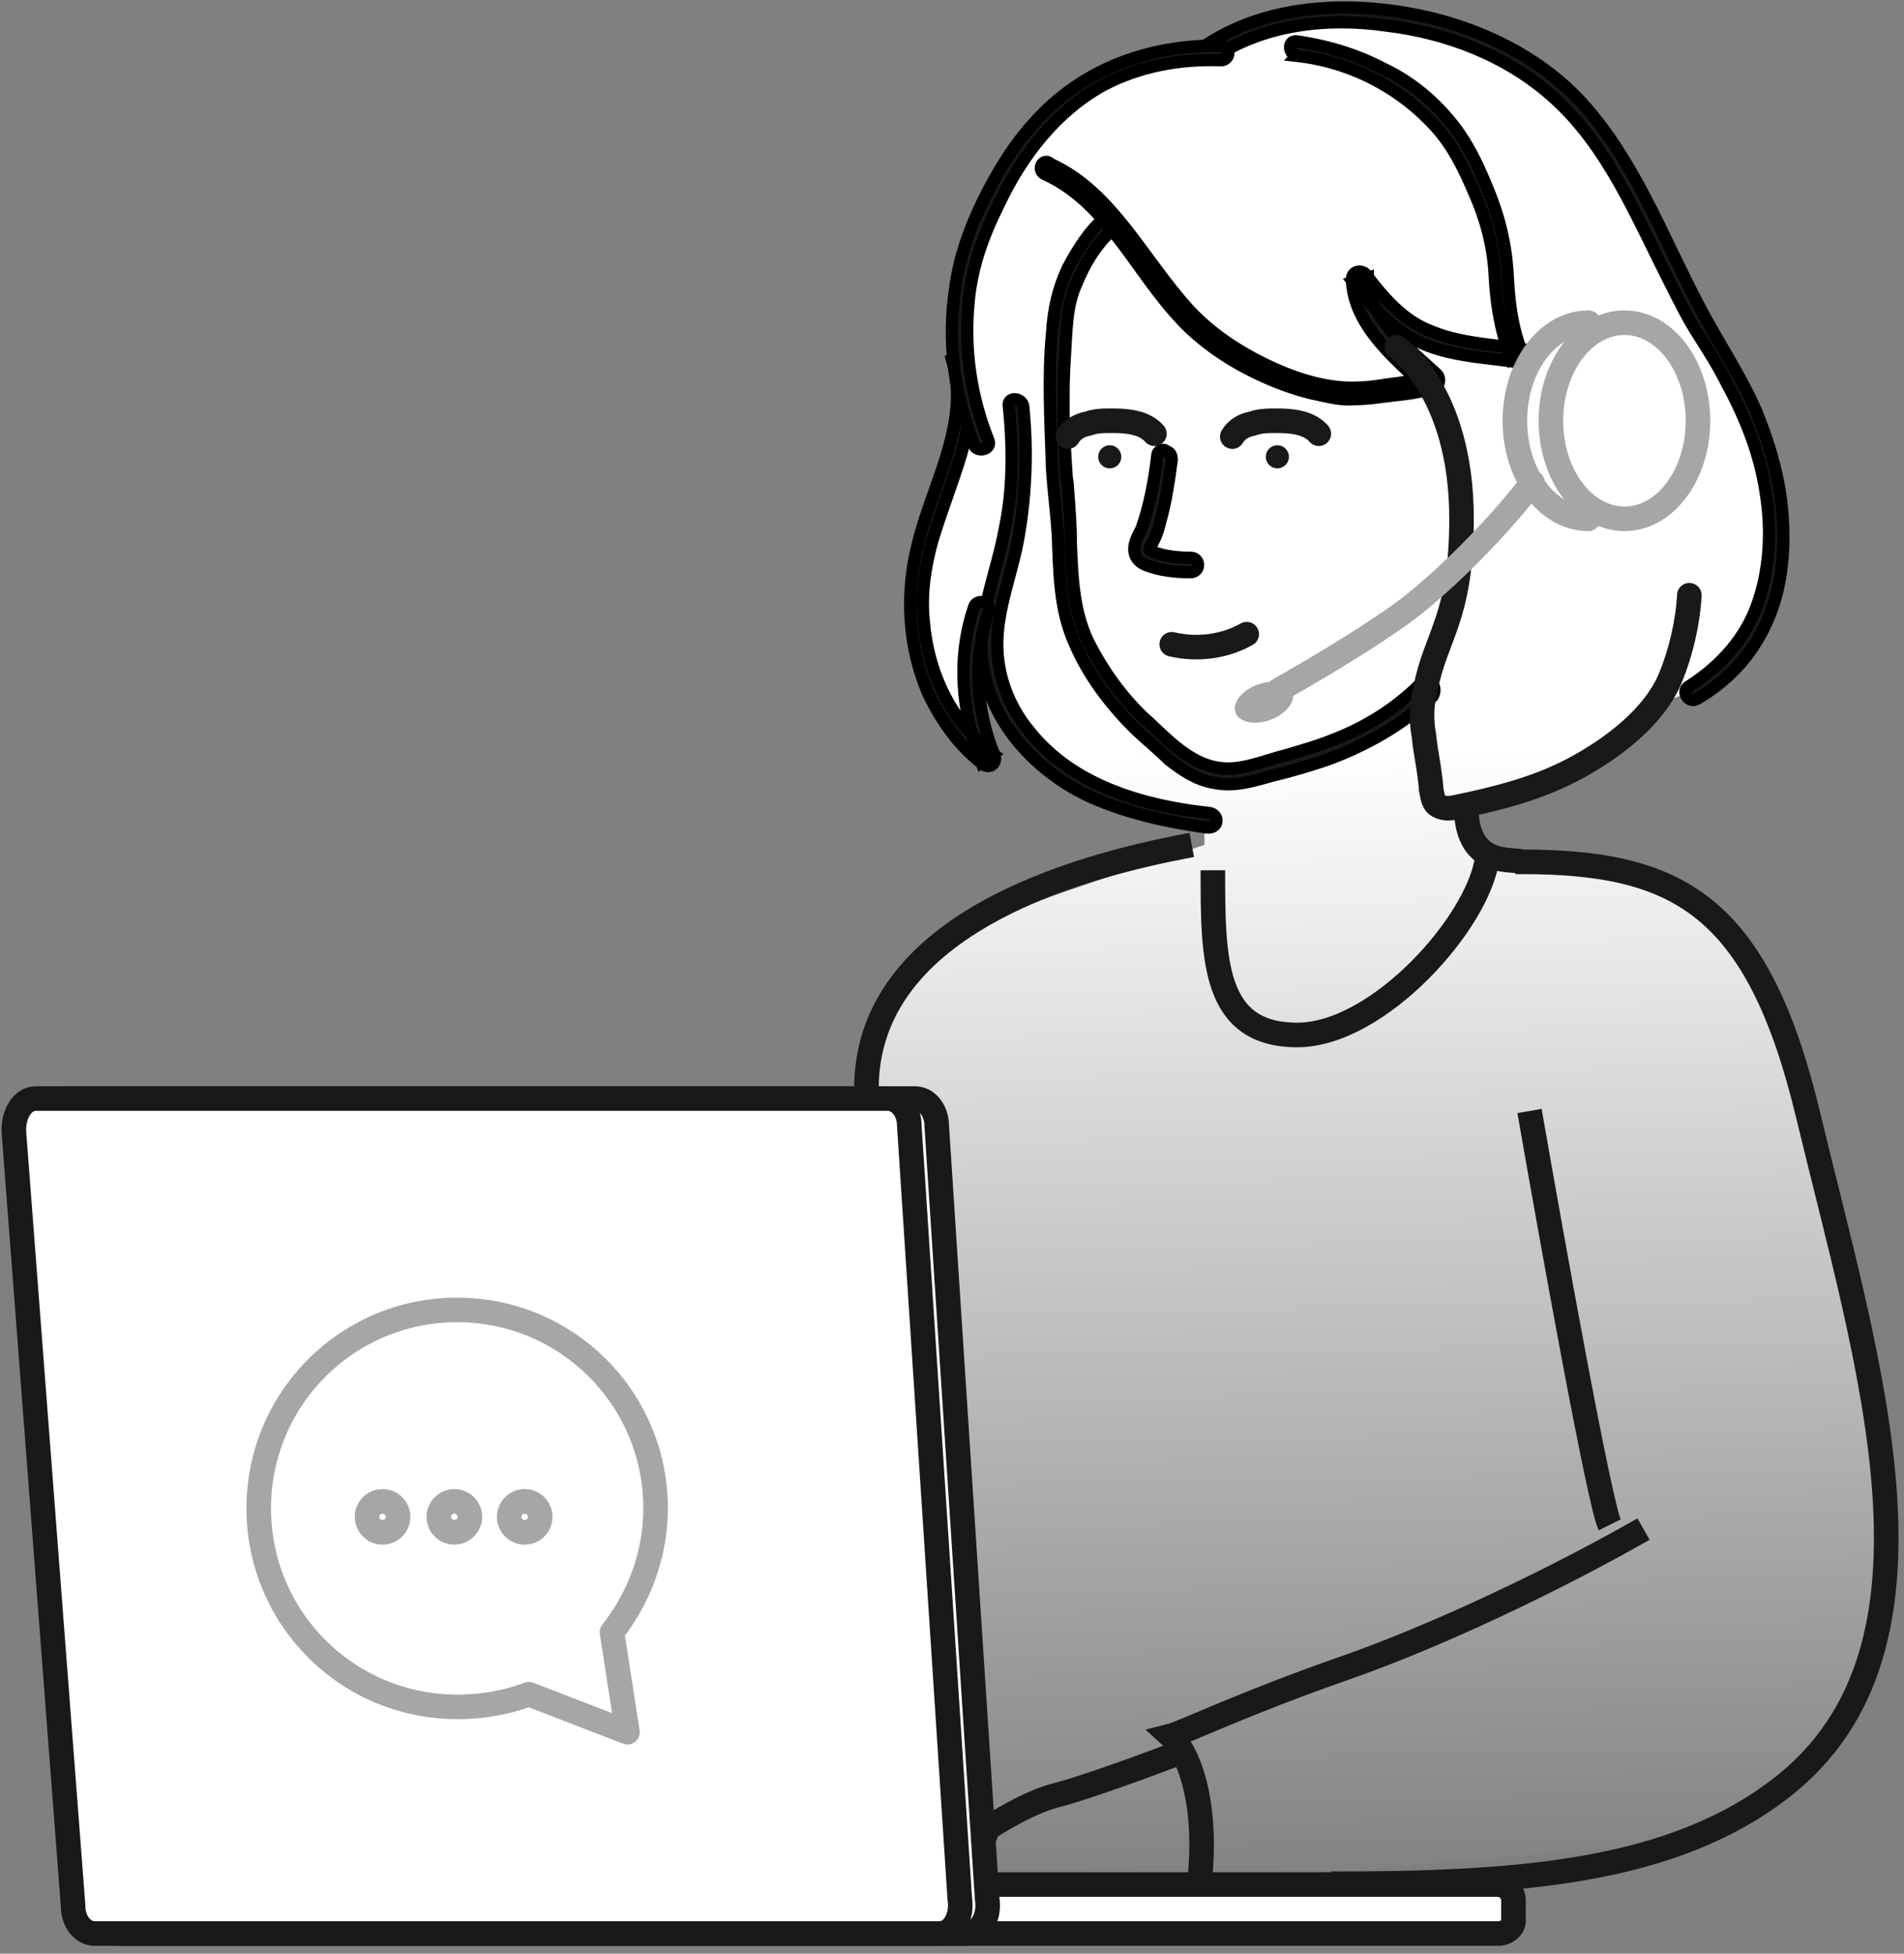 <svg width="155" height="159" fill="none" xmlns="http://www.w3.org/2000/svg"><rect width="100%" height="100%" fill="#808080" stroke="none"/><path d="M70.554 88.7c-.229-3.322.963-10.585 7.562-13.06 6.599-2.474 16.039-5.613 19.934-6.874v-2.75c-3.552-.228-13.327-2.16-15.466-6.631-1.393-2.91-2.293-6.523-2.55-10.311v12.029c-.002.077-.004.07-.006-.007-9.447-11.316-3.797-21.161-.789-26.02-.824-3.017-2.026-8.127-1.586-9.448.603-1.808 3.616-12.051 7.834-15.667 3.374-2.892 8.636-4.82 10.846-5.423h1.205c2.659-2.008 10.117-5.423 18.679-3.012 10.703 3.012 16.872 10.243 17.475 13.859.602 3.615 4.82 11.448 5.423 12.05.602.604 4.218 7.834 4.218 10.244 0 1.372.203 3.765.393 5.658.469.71.744 1.37.723 1.956-.344 9.623-6.874 10.998-9.624 12.03-3.093 4.467-11.227 6.746-15.81 8.694.344 1.273 1.375 2.75 2.406 3.678 4.468 1.719 14.779.344 18.56 5.945 6.186 5.054 15.466 43.547 13.747 52.929-2.042 11.152-6.186 19.935-17.528 21.309-9.074 1.1-40.9 3.437-55.678 4.468-1.146-19.819-3.644-60.077-4.469-62.552-1.03-3.093-2.749-3.093-5.498-3.093z" fill="url(#paint0_linear)"/><path d="M97.019 68.767c-9.28 1.718-27.152 6.53-26.465 20.621" stroke="#19191B" stroke-width="2"/><path d="M98.44 66.168c-5.4-.587-11.151-2.23-14.672-6.69-1.643-1.995-2.582-4.46-2.582-7.042 0-3.052 1.29-5.986 1.76-8.92a38.82 38.82 0 00.352-10.446c-.117-.705-1.29-.822-1.173 0 .352 3.403.352 6.807-.353 10.094-.586 3.169-1.878 6.22-1.878 9.39 0 5.398 3.991 9.976 8.686 12.206 3.052 1.408 6.338 2.113 9.624 2.582 1.057.118 1.057-1.056.235-1.174z" fill="#19191B" stroke="#000"/><path d="M77.547 29.431c1.409 5.047-1.643 9.977-2.817 14.79-1.056 4.107-.821 8.567.94 12.44 1.056 2.113 2.464 4.108 4.342 5.517.587.47 1.174-.117.94-.704-1.527-3.756-1.761-7.864-.47-11.737.234-.705-.94-1.057-1.174-.352-1.409 4.108-1.057 8.568.587 12.676.352-.235.587-.47.939-.705-3.404-2.582-5.282-6.572-5.634-10.798-.235-2.23.117-4.46.704-6.573.704-2.347 1.643-4.694 2.347-7.042.705-2.582 1.057-5.164.353-7.864-.118-.704-1.291-.352-1.057.352zM98.674 4.783c4.108-2.817 9.39-3.404 14.202-2.7 4.93.587 9.859 2.465 13.615 5.869 4.46 3.99 6.808 9.86 9.507 15.14.705 1.41 1.409 2.818 2.23 4.109.822 1.291 1.644 2.582 2.348 3.99 1.526 2.817 2.699 5.752 3.169 8.92.469 2.935.352 5.987-.587 8.804-.939 2.934-3.052 5.281-5.634 6.925-.704.352-.117 1.408.587 1.056 2.465-1.409 4.46-3.521 5.634-6.103 1.174-2.465 1.526-5.282 1.408-8.099-.117-3.169-.939-6.103-2.112-9.038-1.291-3.051-3.169-5.75-4.695-8.685-3.052-5.751-5.282-11.972-9.742-16.784-3.521-3.756-8.568-6.104-13.615-7.043C109.355.088 103.017.44 98.087 3.727c-.587.47 0 1.408.587 1.056zm17.02 50.822c-2.113 2.113-4.578 3.639-7.395 4.695-1.174.47-2.465.822-3.638 1.174-1.409.352-2.817.939-4.226 1.056-2.934.235-4.93-1.878-6.925-3.756-1.878-1.643-3.52-3.873-4.695-6.103-1.408-2.582-1.525-5.517-1.643-8.45 0-1.527-.117-2.935-.234-4.461 0-.47-.118-.822-.118-1.174-.235-3.286-.352-6.572-.117-9.859.117-1.76.117-3.756.821-5.399.705-1.76 1.76-3.639 3.287-4.812.587-.47-.235-1.291-.822-.822-1.29 1.056-2.23 2.582-3.052 4.108-.821 1.76-1.173 3.404-1.29 5.282-.353 3.638-.118 7.394 0 11.15.117 1.76.352 3.521.469 5.282.117 3.052.117 6.103 1.408 8.92 1.057 2.465 2.817 4.812 4.695 6.69.94.94 1.996 1.76 2.934 2.7 1.057.822 2.23 1.643 3.639 1.878 1.643.352 3.169-.118 4.812-.587 1.526-.352 3.052-.822 4.46-1.291 3.169-1.174 6.104-2.817 8.569-5.165.469-.821-.353-1.643-.939-1.056z" fill="#19191B" stroke="#000"/><path d="M80.482 35.887c-1.409-3.521-1.996-7.277-1.644-11.15.235-2.935 1.174-5.517 2.465-8.1 1.878-3.99 4.695-7.628 8.568-9.74 2.935-1.527 6.221-2.114 9.507-1.996.822 0 .822-1.174 0-1.174-5.75-.117-11.267 1.878-15.14 6.22-1.526 1.644-2.7 3.522-3.756 5.517-1.291 2.465-2.348 5.165-2.7 7.864-.704 4.343-.117 8.803 1.526 12.911.235.587 1.408.352 1.174-.352z" fill="#19191B" stroke="#000"/><path d="M85.06 14.173c4.929 2.23 7.276 7.629 10.798 11.502 1.877 2.113 4.342 3.756 6.924 4.93a23.019 23.019 0 003.991 1.408c1.174.235 2.348.587 3.521.47 1.174 0 2.465-.235 3.639-.352.939-.118 1.995-.235 2.934-.704.352-.118.352-.705.117-.94-2.23-2.112-5.633-4.577-5.633-7.863-.352.117-.705.234-1.174.352 1.526 1.995 3.169 3.873 5.516 4.93 2.348 1.056 5.047 1.173 7.512 1.525.352 0 .939-.235.704-.704-.821-2.113-1.056-4.108-1.173-6.338-.118-2.23-.587-4.343-1.409-6.455-.939-2.348-1.878-4.46-3.521-6.339-1.408-1.643-3.169-3.051-5.164-3.99-2.23-1.174-4.578-1.878-7.043-2.23-.821-.118-.704 1.056 0 1.173a17.952 17.952 0 0111.151 5.634c1.643 1.76 2.582 3.873 3.521 6.104.821 1.995 1.291 3.99 1.408 6.103.118 2.347.47 4.46 1.291 6.69l.705-.704c-2.348-.352-4.93-.47-7.16-1.409-2.23-.821-3.873-2.7-5.282-4.577-.352-.47-1.173-.352-1.173.352.117 3.756 3.521 6.455 5.985 8.803 0-.352.118-.587.118-.94-.704.353-1.643.47-2.465.588-1.056.117-2.113.352-3.169.352-2.465.117-5.047-.704-7.277-1.76-2.465-1.174-4.812-2.7-6.69-4.813-1.76-1.995-3.17-4.108-4.812-6.22-1.761-2.23-3.639-4.226-6.221-5.4-.587-.587-1.174.47-.47.822z" fill="#19191B" stroke="#000"/><path d="M113.698 28.257s5.282 3.521 5.282 13.967c0 8.1-2.113 9.508-2.935 13.85-.352 1.291-.352 2.583-.117 3.874.117 1.29.47 2.7.587 4.342.117.47.117 1.057.587 1.291.352.235.939.235 1.408.118 3.404-.704 6.69-1.526 9.742-3.17 3.052-1.642 6.456-4.225 7.747-7.394.821-1.995 1.408-4.46 1.525-6.69" stroke="#19191B" stroke-width="2" stroke-miterlimit="10" stroke-linecap="round" stroke-linejoin="round"/><path d="M94.802 37.764c.821 0 .821-1.173 0-1.173-.822 0-.822 1.173 0 1.173z" fill="#19191B"/><path d="M94.215 37.06c-.235 1.996-.587 3.991-1.291 5.987-.235.47-.587 1.056-.587 1.643s.352 1.056.939 1.29c1.174.47 2.465.588 3.638.588.822 0 .822-1.174 0-1.174-1.056 0-2.112-.117-3.051-.47-.235-.117-.353-.117-.235-.352l.352-.704c.235-.47.352-.939.47-1.408.469-1.644.704-3.287.938-5.047 0-.352-.117-.587-.469-.704-.235-.235-.704 0-.704.352z" fill="#19191B" stroke="#000"/><path d="M103.415 58.586c1.279-.466 2.082-1.486 1.794-2.277-.289-.792-1.56-1.056-2.839-.59-1.279.466-2.082 1.486-1.793 2.277.288.792 1.559 1.056 2.838.59z" fill="#A6A6A6"/><path d="M80.247 149.267s-9.037-1.526-12.793-.821c-3.756.821-9.038 1.995-8.92 5.047h21.713" stroke="#19191B" stroke-width="2" stroke-miterlimit="10" stroke-linecap="round" stroke-linejoin="round"/><path d="M121.914 157.366H9.472a1.303 1.303 0 01-1.29-1.291v-1.409c0-.704.586-1.291 1.29-1.291h112.442c.705 0 1.292.587 1.292 1.291v1.409c.117.704-.47 1.291-1.292 1.291z" fill="#fff" stroke="#19191B" stroke-width="2" stroke-miterlimit="10" stroke-linecap="round" stroke-linejoin="round"/><path d="M78.721 157.366H9.941c-.939 0-1.76-.939-1.76-2.23L3.369 92.225c-.118-1.526.704-2.817 1.76-2.817h69.367c.939 0 1.76.939 1.76 2.23l4.108 62.911c.235 1.526-.587 2.817-1.643 2.817z" fill="#fff" stroke="#19191B" stroke-width="2" stroke-miterlimit="10" stroke-linecap="round" stroke-linejoin="round"/><path d="M76.492 157.366H7.712c-.94 0-1.76-.939-1.76-2.23L1.138 92.225c-.117-1.526.704-2.817 1.76-2.817h69.367c.94 0 1.76.939 1.76 2.23l4.109 62.911c.234 1.526-.587 2.817-1.644 2.817z" fill="#fff" stroke="#19191B" stroke-width="2" stroke-miterlimit="10" stroke-linecap="round" stroke-linejoin="round"/><path d="M95.389 52.436c1.995.47 4.225.235 6.103-.822" stroke="#19191B" stroke-width="2" stroke-miterlimit="10" stroke-linecap="round" stroke-linejoin="round"/><path d="M103.957 38.117a.939.939 0 10-.001-1.877.939.939 0 00.001 1.877zm-13.615 0a.939.939 0 100-1.878.939.939 0 000 1.878z" fill="#19191B"/><path d="M100.318 35.534c.352-.587.939-.939 1.643-1.056.587-.235 1.292-.235 1.996-.235 1.173 0 2.582.117 3.404 1.056m-20.423.235c.352-.587.939-.939 1.643-1.056.587-.235 1.291-.235 1.995-.235 1.174 0 2.583.117 3.404 1.056" stroke="#19191B" stroke-width="2" stroke-miterlimit="10" stroke-linecap="round" stroke-linejoin="round"/><path d="M103.839 56.31s8.216-4.578 11.737-7.512c5.869-4.93 9.508-9.977 9.155-9.507" stroke="#A6A6A6" stroke-width="2" stroke-miterlimit="10"/><path d="M129.309 42.225c-3.286 0-5.986-3.521-5.986-7.982 0-4.46 2.7-7.98 5.986-7.98" stroke="#A6A6A6" stroke-width="2" stroke-miterlimit="10" stroke-linecap="round" stroke-linejoin="round"/><path d="M132.243 42.225c3.306 0 5.986-3.574 5.986-7.982s-2.68-7.98-5.986-7.98c-3.306 0-5.986 3.572-5.986 7.98s2.68 7.982 5.986 7.982zm-82.425 90.62c2.177-2.749 3.552-6.301 3.552-10.082 0-8.936-7.218-16.153-16.154-16.153s-16.153 7.217-16.153 16.153c0 8.937 7.217 16.154 16.153 16.154 2.062 0 4.01-.344 5.843-1.031l8.02 3.093-1.26-8.134z" stroke="#A6A6A6" stroke-width="2" stroke-miterlimit="10" stroke-linecap="round" stroke-linejoin="round"/><path d="M31.144 124.711a1.26 1.26 0 100-2.52 1.26 1.26 0 000 2.52zm5.843 0a1.26 1.26 0 100-2.52 1.26 1.26 0 000 2.52zm5.728 0a1.26 1.26 0 100-2.52 1.26 1.26 0 000 2.52z" stroke="#A6A6A6" stroke-width="2" stroke-miterlimit="10" stroke-linecap="round" stroke-linejoin="round"/><path d="M108.361 153.315c15.122 0 27.784-.847 36.775-7.905 14.468-11.356 6.917-34.417 2.062-54.647-4.124-17.185-10.654-20.622-23.371-20.622-.344-.343-4.468.688-4.468-4.468m5.156 24.747c1.833 10.539 5.705 32.032 6.53 33.681" stroke="#19191B" stroke-width="2"/><path d="M133.794 124.445c-7.217 4.125-16.84 8.712-24.402 11.342-7.905 2.75-13.175 5.27-14.091 5.499 1.374 1.261 2.955 5.018 2.406 11.342" stroke="#19191B" stroke-width="2"/><path d="M95.988 142.661c-2.406.917-7.767 2.887-9.967 3.437-2.2.55-5.04 2.291-6.187 3.093m41.244-79.394c-.688 5.27-8.881 14.436-15.467 14.436-6.873 0-6.874-6.187-6.874-13.405" stroke="#19191B" stroke-width="2"/><defs><linearGradient id="paint0_linear" x1="110.767" y1="60.862" x2="112.33" y2="154.347" gradientUnits="userSpaceOnUse"><stop stop-color="#fff"/><stop offset="1" stop-color="#fff" stop-opacity="0"/></linearGradient></defs></svg>